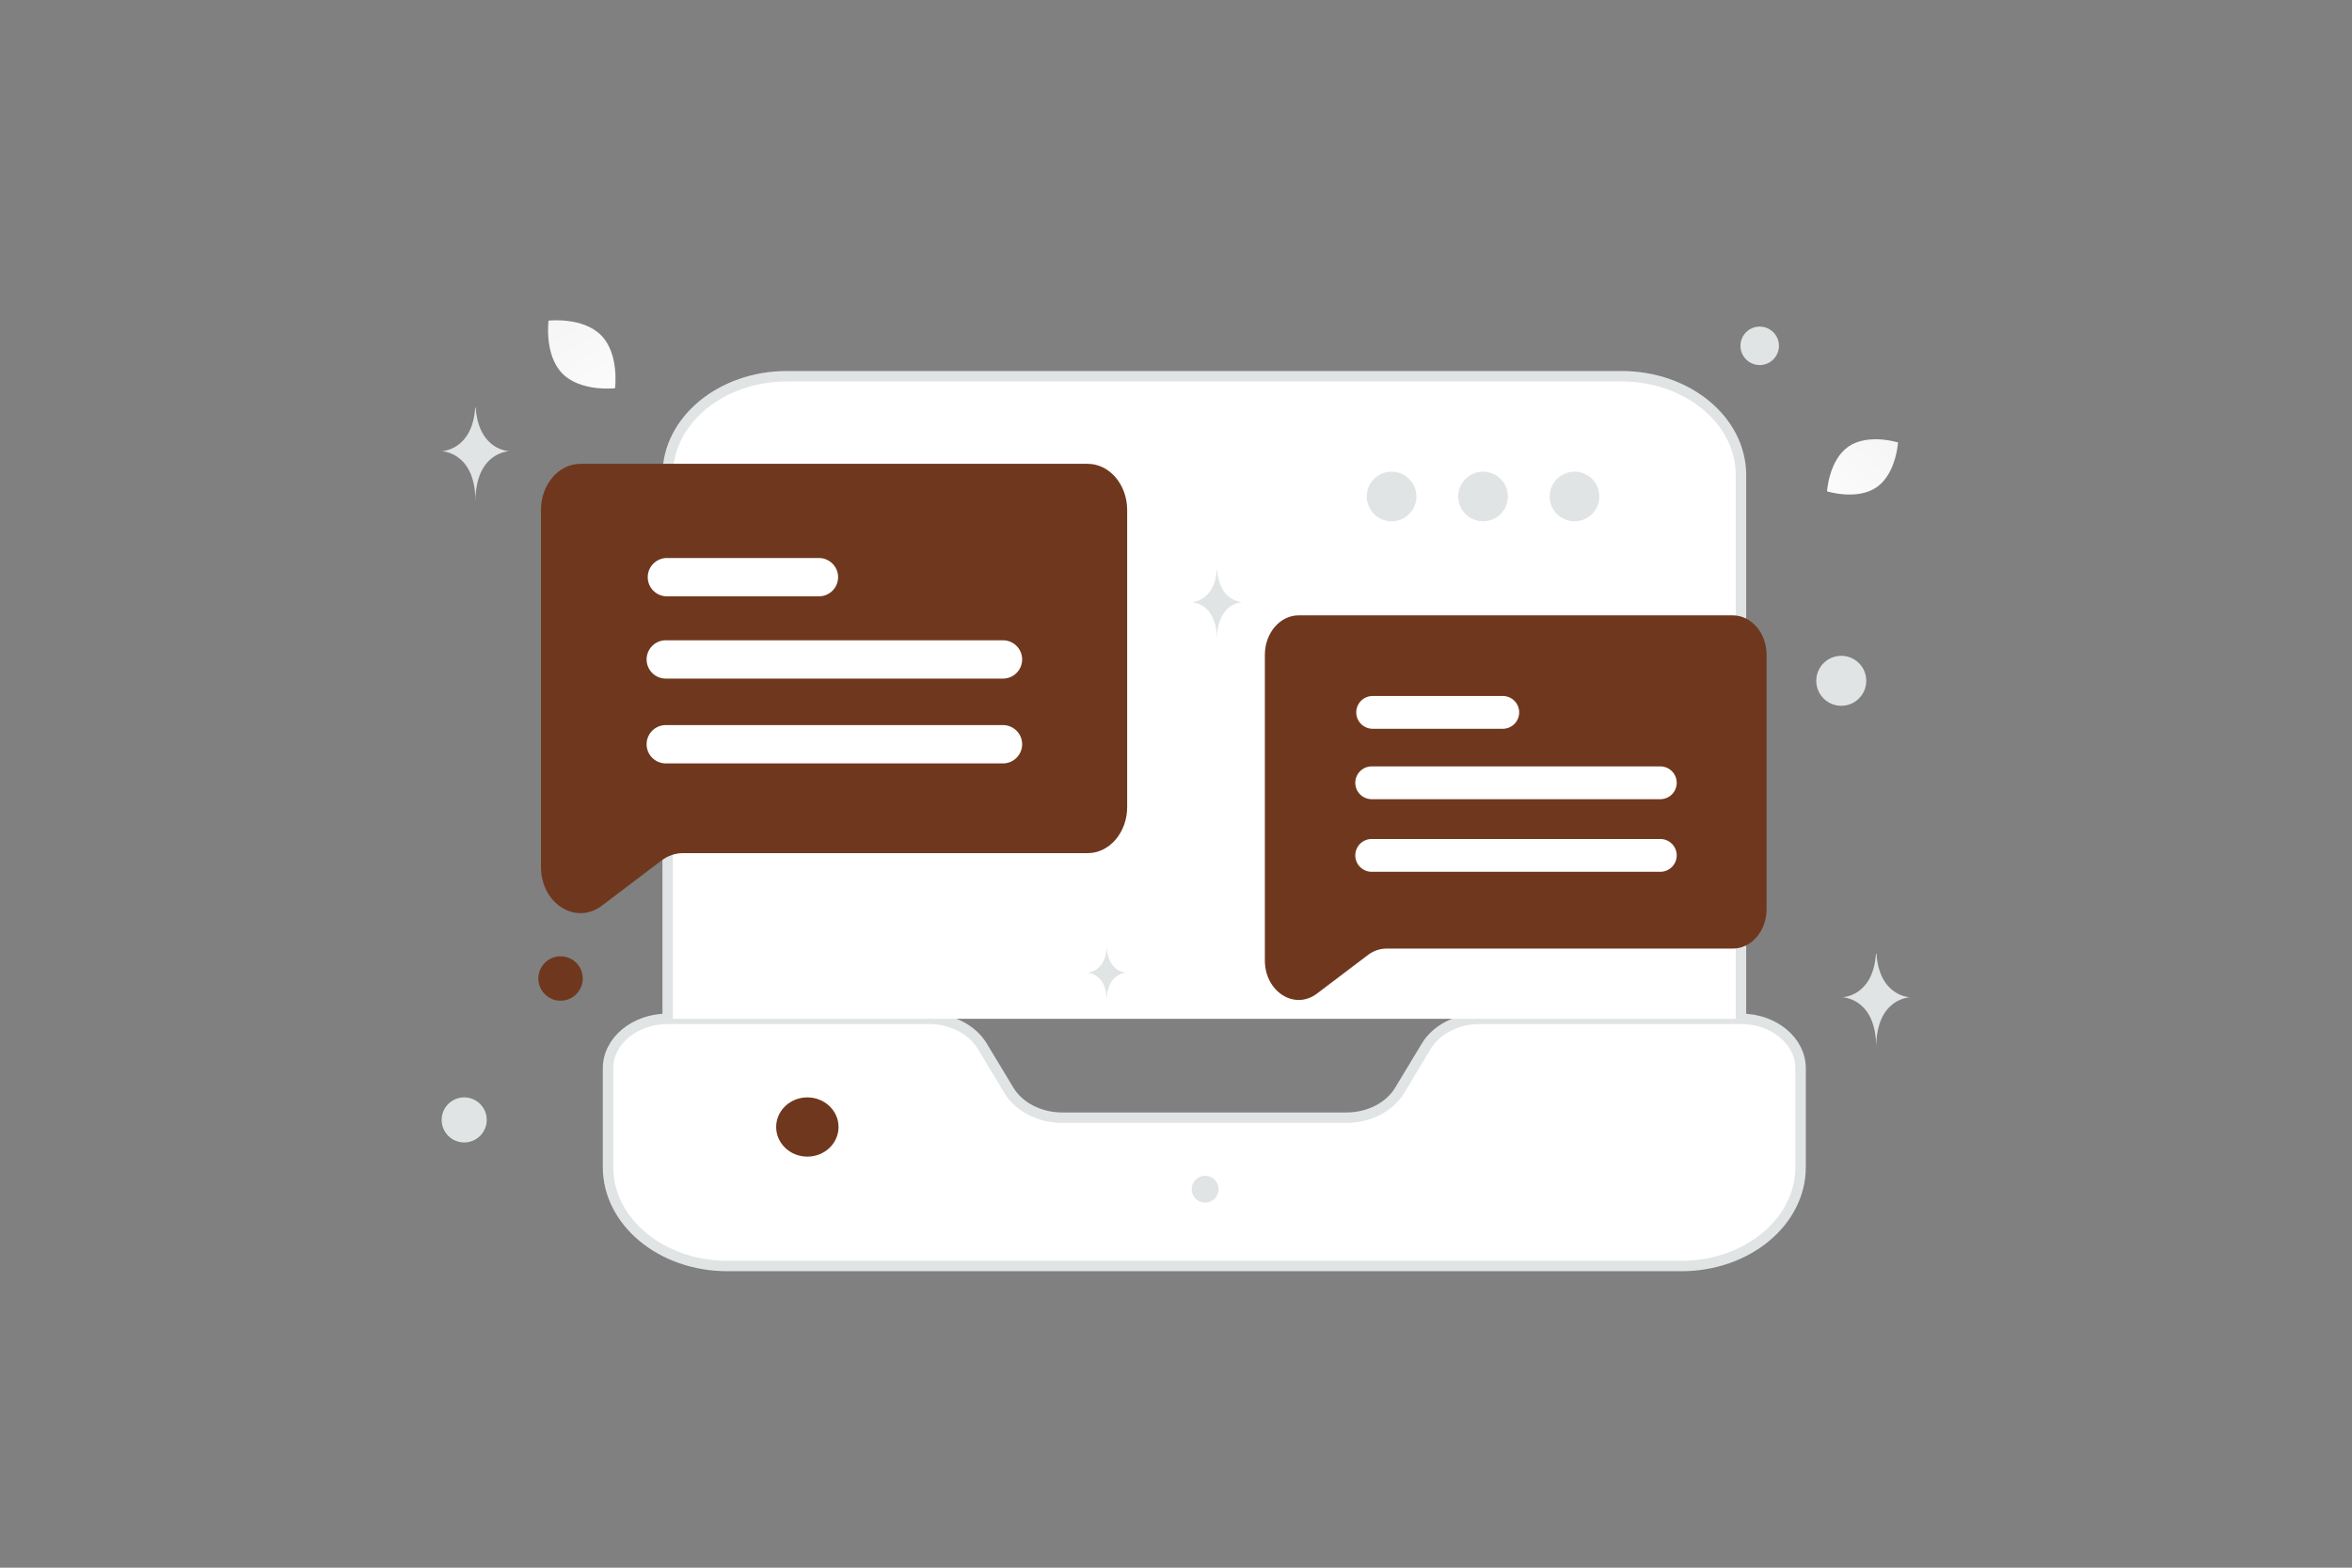 <svg width="900" height="600" viewBox="0 0 900 600" fill="none" xmlns="http://www.w3.org/2000/svg"><rect x="0" y="0" width="900" height="600" fill="#808080" stroke="none"/><path fill="transparent" d="M0 0h900v600H0z"/><path fill-rule="evenodd" clip-rule="evenodd" d="M535.581 417.313 545.78 400.4c3.879-6.413 11.773-10.462 20.421-10.462h99.982c12.595 0 22.817 8.476 22.817 18.919v37.836c0 20.905-20.421 37.837-45.633 37.837H278.3c-25.212 0-45.633-16.932-45.633-37.837v-37.836c0-10.443 10.222-18.919 22.816-18.919h99.983c8.648 0 16.542 4.049 20.398 10.462l10.199 16.913c3.879 6.414 11.774 10.462 20.421 10.462h108.699c8.647 0 16.542-4.048 20.398-10.462z" fill="#fff" stroke="#E1E4E5" stroke-width="4"/><path fill-rule="evenodd" clip-rule="evenodd" d="M666.183 389.938V181.837c0-20.905-20.421-37.837-45.633-37.837H301.117c-25.213 0-45.633 16.932-45.633 37.837v208.101" fill="#fff"/><path d="M666.183 389.938V181.837c0-20.905-20.421-37.837-45.633-37.837H301.117c-25.213 0-45.633 16.932-45.633 37.837v208.101" stroke="#E1E4E5" stroke-width="4"/><path d="M431.316 195.204v113.647c0 9.757-6.765 17.668-15.108 17.668H261.334c-2.907 0-5.76.986-8.218 2.833l-22.789 17.269c-10.049 7.617-23.327-.818-23.327-14.835V195.183c0-9.757 6.765-17.668 15.109-17.668H416.19c8.361.021 15.126 7.932 15.126 17.689z" fill="#6f381e"/><path d="M254.761 259.718h129.036a7.336 7.336 0 0 0 7.329-7.329c0-4.041-3.287-7.328-7.329-7.328H254.761c-4.042 0-7.329 3.287-7.329 7.328a7.336 7.336 0 0 0 7.329 7.329zm.433-31.487h58.178c4.041 0 7.328-3.287 7.328-7.328 0-4.042-3.287-7.329-7.328-7.329h-58.178c-4.041 0-7.328 3.287-7.328 7.329 0 4.041 3.287 7.328 7.328 7.328zm128.603 49.287H254.761c-4.042 0-7.329 3.287-7.329 7.328s3.287 7.328 7.329 7.328h129.036c4.042 0 7.329-3.287 7.329-7.328s-3.287-7.328-7.329-7.328z" fill="#fff"/><path d="M676 250.656v97.274c0 8.351-5.79 15.123-12.932 15.123H530.506c-2.488 0-4.93.844-7.034 2.424l-19.506 14.782c-8.601 6.519-19.966-.701-19.966-12.698V250.638c0-8.352 5.79-15.123 12.932-15.123h166.12c7.158.018 12.948 6.789 12.948 15.141z" fill="#6f381e"/><path d="M524.88 305.875h110.447a6.28 6.28 0 0 0 6.273-6.273 6.28 6.28 0 0 0-6.273-6.272H524.88a6.278 6.278 0 0 0-6.272 6.272 6.28 6.28 0 0 0 6.272 6.273zm.371-26.951h49.796a6.28 6.28 0 0 0 6.273-6.272 6.28 6.28 0 0 0-6.273-6.273h-49.796a6.28 6.28 0 0 0-6.273 6.273 6.28 6.28 0 0 0 6.273 6.272zm110.076 42.186H524.88a6.28 6.28 0 0 0-6.272 6.273 6.28 6.28 0 0 0 6.272 6.273h110.447a6.28 6.28 0 0 0 6.273-6.273 6.28 6.28 0 0 0-6.273-6.273z" fill="#fff"/><circle cx="532.5" cy="190.015" r="9.5" fill="#E1E4E5"/><circle cx="567.5" cy="190.015" r="9.5" fill="#E1E4E5"/><circle cx="602.5" cy="190.015" r="9.5" fill="#E1E4E5"/><path d="M718.078 186.491c-7.498 5.165-18.954 1.555-18.954 1.555s.709-11.983 8.213-17.143c7.499-5.165 18.949-1.56 18.949-1.56s-.709 11.983-8.208 17.148z" fill="url(#a)"/><path d="M215.185 142.952c7.023 7.148 20.154 5.641 20.154 5.641s1.738-13.095-5.291-20.238c-7.022-7.148-20.147-5.645-20.147-5.645s-1.738 13.095 5.284 20.242z" fill="url(#b)"/><ellipse rx="11.936" ry="11.339" transform="matrix(1 0 0 -1 308.936 431.339)" fill="#6f381e"/><circle cx="214.5" cy="374.5" r="8.5" fill="#6f381e"/><circle cx="177.624" cy="428.624" r="8.624" fill="#E1E4E5"/><circle cx="461.151" cy="455.151" r="5.151" fill="#E1E4E5"/><circle cx="673.358" cy="132.358" r="7.358" fill="#E1E4E5"/><circle cx="704.565" cy="260.565" r="9.565" fill="#E1E4E5"/><path d="M423.556 363h-.109c-.646 9.145-7.447 9.286-7.447 9.286s7.5.147 7.5 10.714c0-10.567 7.5-10.714 7.5-10.714s-6.799-.141-7.444-9.286zM182.032 156h-.188C180.731 172.431 169 172.684 169 172.684s12.936.263 12.936 19.248c0-18.985 12.935-19.248 12.935-19.248s-11.726-.253-12.839-16.684zm536 209h-.188C716.731 381.431 705 381.684 705 381.684s12.936.263 12.936 19.248c0-18.985 12.935-19.248 12.935-19.248s-11.726-.253-12.839-16.684zM465.737 218h-.14c-.832 12.277-9.597 12.466-9.597 12.466s9.665.196 9.665 14.382c0-14.186 9.665-14.382 9.665-14.382s-8.761-.189-9.593-12.466z" fill="#E1E4E5"/><defs><linearGradient id="a" x1="688.869" y1="203.438" x2="747.895" y2="141.196" gradientUnits="userSpaceOnUse"><stop stop-color="#fff"/><stop offset="1" stop-color="#EEE"/></linearGradient><linearGradient id="b" x1="243.203" y1="167.366" x2="192.436" y2="87.783" gradientUnits="userSpaceOnUse"><stop stop-color="#fff"/><stop offset="1" stop-color="#EEE"/></linearGradient></defs></svg>